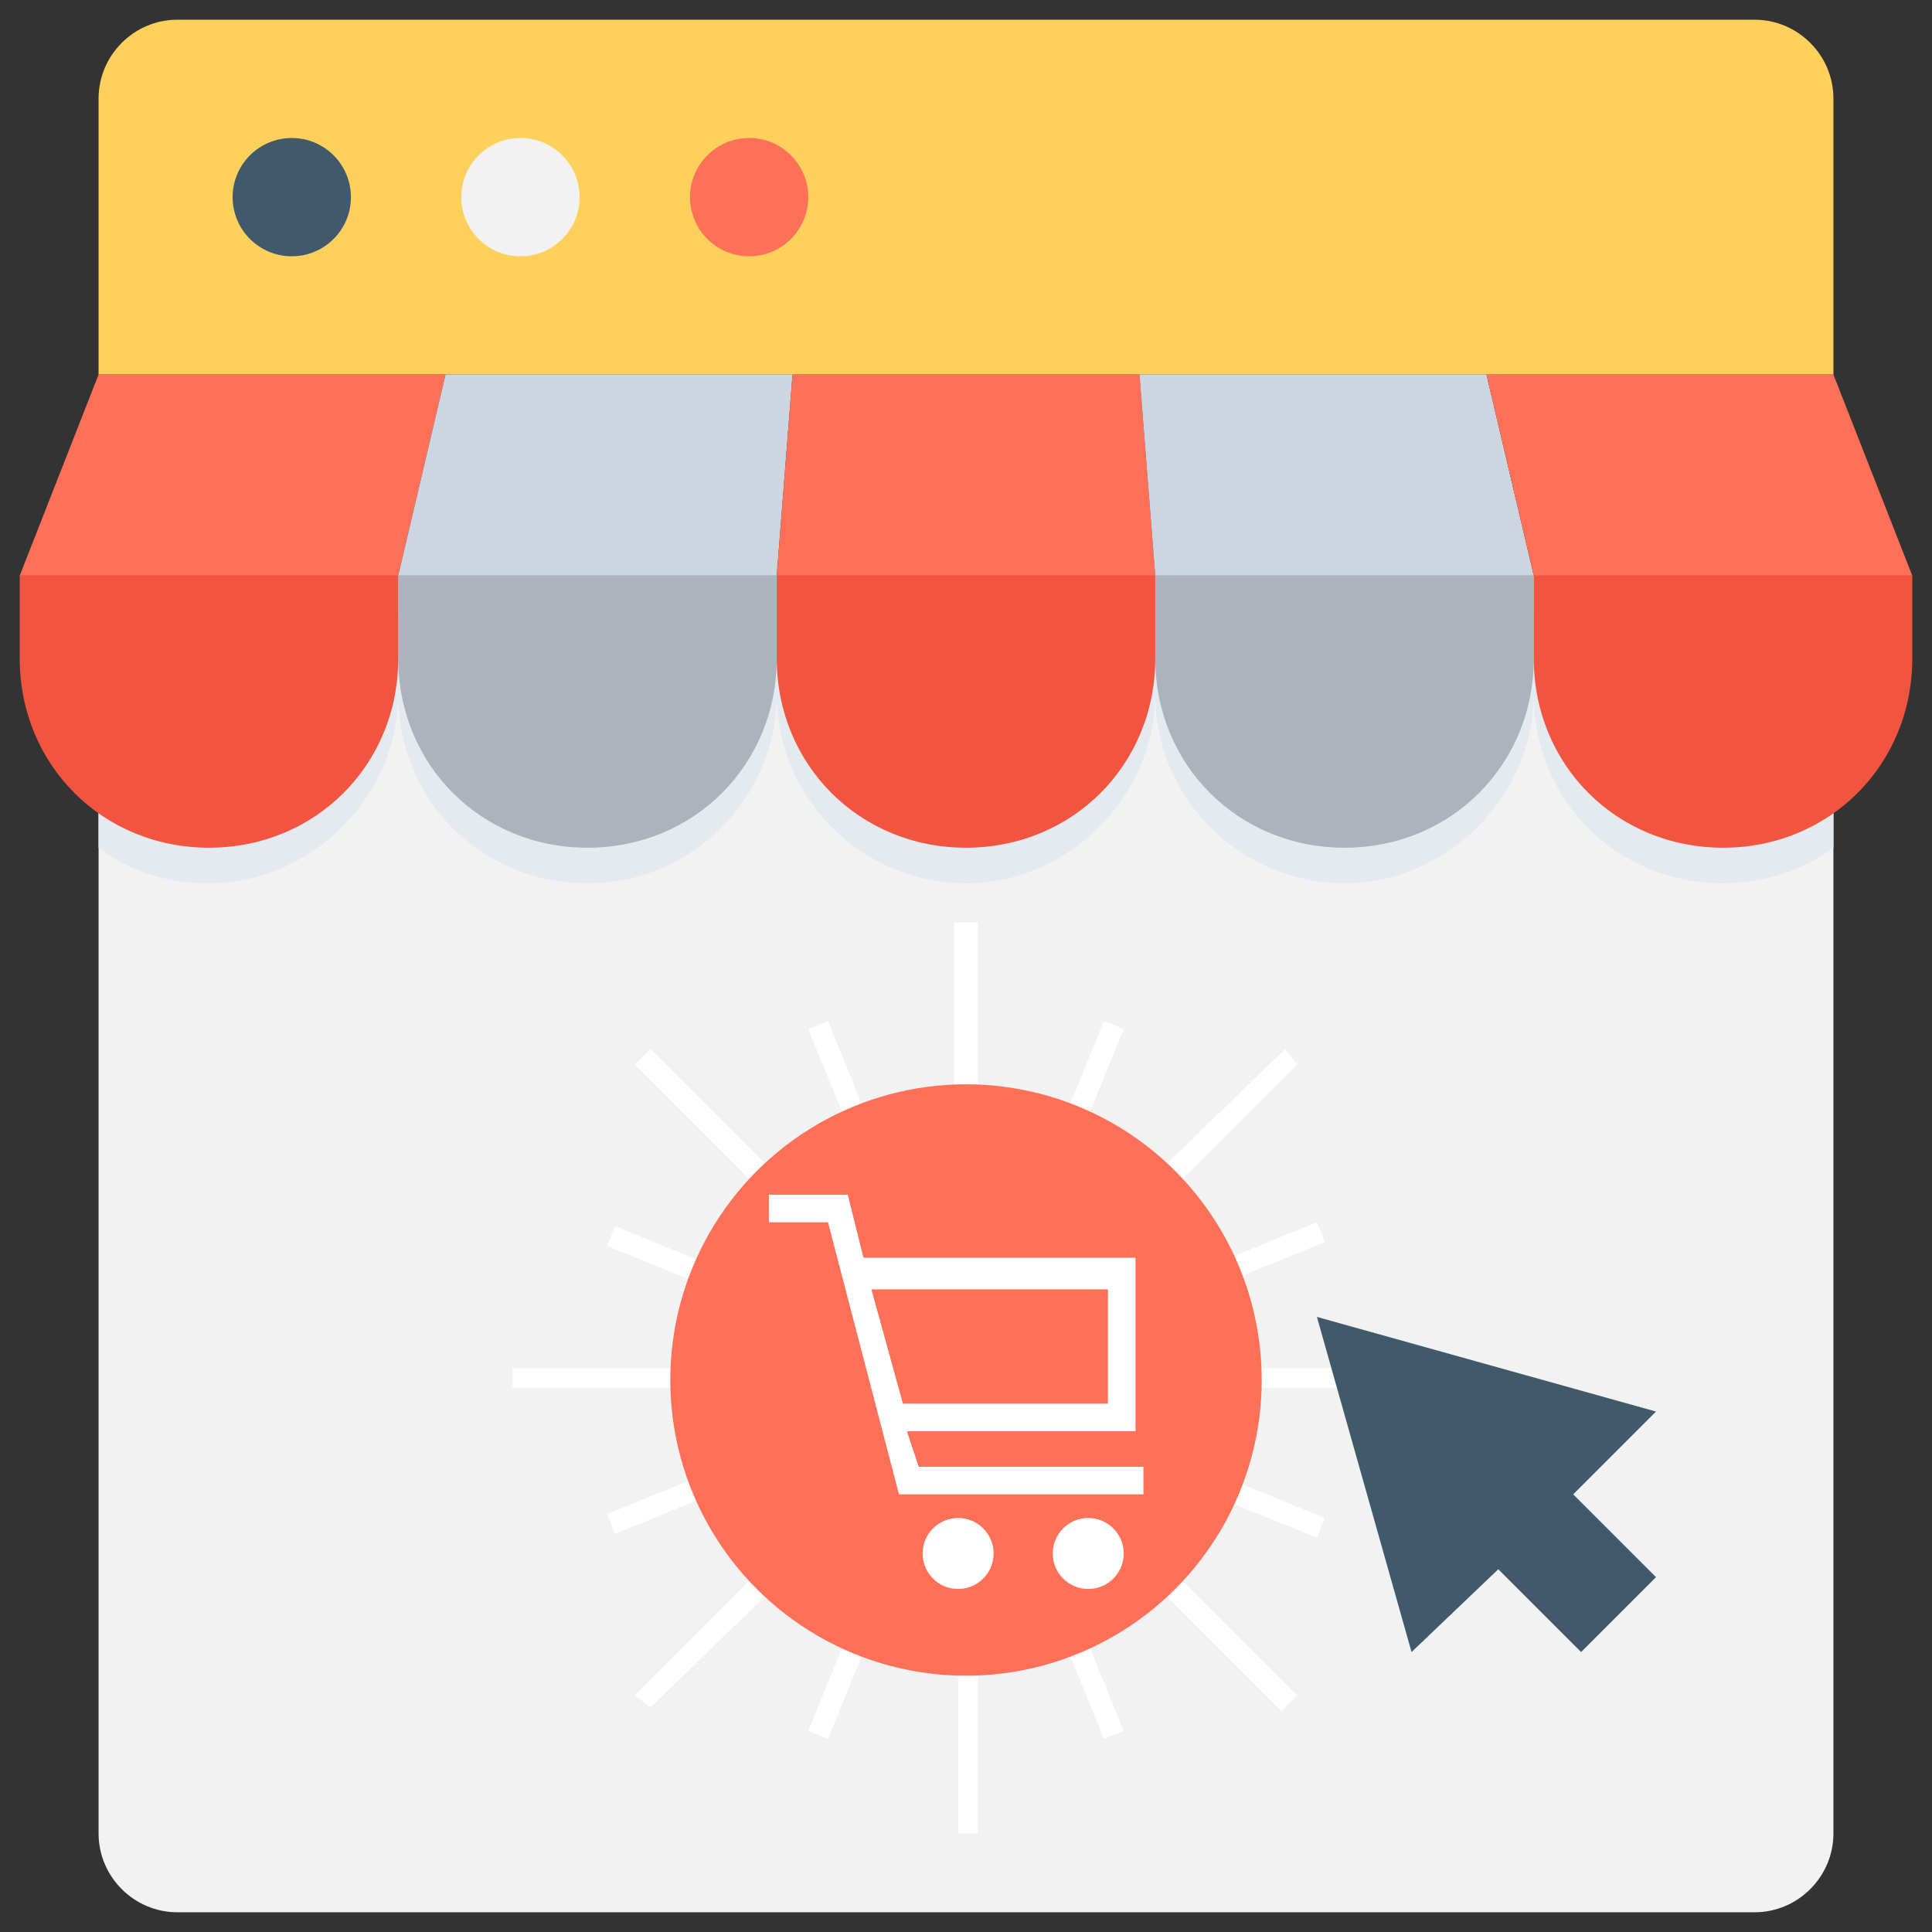 <?xml version="1.0" encoding="utf-8"?>
<!-- Generator: Adobe Illustrator 20.1.0, SVG Export Plug-In . SVG Version: 6.00 Build 0)  -->
<!DOCTYPE svg PUBLIC "-//W3C//DTD SVG 1.1//EN" "http://www.w3.org/Graphics/SVG/1.1/DTD/svg11.dtd">
<svg version="1.1" id="Layer_1" xmlns="http://www.w3.org/2000/svg" xmlns:xlink="http://www.w3.org/1999/xlink" x="0px" y="0px"
	 viewBox="0 0 49 49" enable-background="new 0 0 49 49" xml:space="preserve">
<rect x="0" y="0" width="49" height="49" fill="#333333" stroke="none"/>
<g>
	<path fill="#F2F2F2" d="M2.5,14.6v31.9c0,1.1,0.9,2,2,2h40c1.1,0,2-0.9,2-2V14.6H2.5z"/>
	<path fill="#FFFFFF" d="M24.8,23.4v4.7c-0.1,0-0.2,0-0.3,0s-0.2,0-0.3,0v-4.7H24.8z"/>
	<path fill="#FFFFFF" d="M24.8,41.8v4.7h-0.5v-4.7c0.1,0,0.2,0,0.3,0S24.7,41.8,24.8,41.8z"/>
	<path fill="#FFFFFF" d="M32.9,27l-3.3,3.3c-0.1-0.1-0.2-0.3-0.4-0.4l3.4-3.3L32.9,27z"/>
	<path fill="#FFFFFF" d="M19.9,40l-3.4,3.3L16.1,43l3.3-3.3C19.6,39.8,19.7,39.9,19.9,40z"/>
	<path fill="#FFFFFF" d="M36.1,34.7v0.5h-4.7c0-0.1,0-0.2,0-0.2c0-0.1,0-0.2,0-0.3H36.1z"/>
	<path fill="#FFFFFF" d="M17.7,35c0,0.1,0,0.2,0,0.2h-4.7v-0.5h4.7C17.7,34.8,17.7,34.9,17.7,35z"/>
	<path fill="#FFFFFF" d="M32.9,43l-0.4,0.4L29.1,40c0.1-0.1,0.3-0.2,0.4-0.4L32.9,43z"/>
	<path fill="#FFFFFF" d="M19.9,30c-0.1,0.1-0.3,0.2-0.4,0.4L16.1,27l0.4-0.4L19.9,30z"/>
	<path fill="#FFFFFF" d="M22.1,28.6c-0.2,0-0.3,0.1-0.5,0.2l-1.1-2.7l0.5-0.2L22.1,28.6z"/>
	<path fill="#FFFFFF" d="M28.5,43.9L28,44.1l-1.1-2.7c0.2-0.1,0.3-0.1,0.5-0.2L28.5,43.9z"/>
	<path fill="#FFFFFF" d="M18.3,32.2c-0.1,0.1-0.1,0.3-0.2,0.5l-2.7-1.1l0.2-0.5L18.3,32.2z"/>
	<path fill="#FFFFFF" d="M33.6,38.5l-0.2,0.5l-2.7-1.1c0.1-0.1,0.1-0.3,0.2-0.5L33.6,38.5z"/>
	<path fill="#FFFFFF" d="M18.3,37.8l-2.7,1.1l-0.2-0.5l2.7-1.1C18.1,37.5,18.2,37.7,18.3,37.8z"/>
	<path fill="#FFFFFF" d="M33.6,31.5l-2.7,1.1c0-0.2-0.1-0.3-0.2-0.5l2.7-1.1L33.6,31.5z"/>
	<path fill="#FFFFFF" d="M22.1,41.4L21,44.1l-0.5-0.2l1.1-2.7C21.8,41.3,22,41.3,22.1,41.4z"/>
	<path fill="#FFFFFF" d="M28.5,26.1l-1.1,2.7c-0.1-0.1-0.3-0.1-0.5-0.2l1.1-2.7L28.5,26.1z"/>
	<path fill="#FFD15C" d="M44.5,0.5h-40c-1.1,0-2,0.9-2,2v7h44v-7C46.5,1.4,45.6,0.5,44.5,0.5z"/>
	<polygon fill="#40596B" points="33.4,33.4 35.8,41.9 38,39.8 40.1,41.9 42,40 39.9,37.9 42,35.8 	"/>
	<circle fill="#FF7058" cx="19" cy="5" r="1.5"/>
	<circle fill="#F2F2F2" cx="13.2" cy="5" r="1.5"/>
	<circle fill="#40596B" cx="7.4" cy="5" r="1.5"/>
	<path fill="#E4EAEF" d="M46.5,15.6v5.9c-0.8,0.6-1.8,0.9-2.8,0.9c-2.7,0-4.8-2.1-4.8-4.8c0,2.6-2.2,4.8-4.8,4.8
		c-2.6,0-4.8-2.1-4.8-4.8c0,2.6-2.2,4.8-4.8,4.8s-4.8-2.1-4.8-4.8c0,2.6-2.1,4.8-4.8,4.8s-4.8-2.1-4.8-4.8c0,2.6-2.2,4.8-4.8,4.8
		c-1.1,0-2-0.3-2.8-0.9v-5.9H46.5z"/>
	<polygon fill="#FF7058" points="10.1,14.6 0.5,14.6 2.5,9.5 11.3,9.5 	"/>
	<polygon fill="#CDD6E0" points="19.7,14.6 10.1,14.6 11.3,9.5 20.1,9.5 	"/>
	<polygon fill="#FF7058" points="29.3,14.6 19.7,14.6 20.1,9.5 28.9,9.5 	"/>
	<polygon fill="#CDD6E0" points="38.9,14.6 29.3,14.6 28.9,9.5 37.7,9.5 	"/>
	<polygon fill="#FF7058" points="48.5,14.6 38.9,14.6 37.7,9.5 46.5,9.5 	"/>
	<g>
		<path fill="#ACB3BA" d="M10.1,16.7c0,2.7,2.1,4.8,4.8,4.8c2.7,0,4.8-2.1,4.8-4.8v-2.1h-9.6V16.7z"/>
		<path fill="#ACB3BA" d="M29.3,14.6v2.1c0,2.7,2.1,4.8,4.8,4.8c2.7,0,4.8-2.1,4.8-4.8v-2.1H29.3z"/>
	</g>
	<g>
		<path fill="#F1543F" d="M0.5,16.7c0,2.7,2.1,4.8,4.8,4.8h0c2.7,0,4.8-2.1,4.8-4.8v-2.1H0.5V16.7z"/>
		<path fill="#F1543F" d="M19.7,16.7c0,2.7,2.1,4.8,4.8,4.8s4.8-2.1,4.8-4.8v-2.1h-9.6V16.7z"/>
		<path fill="#F1543F" d="M38.9,14.6v2.1c0,2.7,2.1,4.8,4.8,4.8c2.7,0,4.8-2.1,4.8-4.8v-2.1H38.9z"/>
	</g>
	<circle fill="#FF7058" cx="24.5" cy="35" r="7.5"/>
	<path fill="#FFFFFF" d="M23.3,37.2L23,36.3h5.8v-4.4h-6.9l-0.4-1.6h-2v0.7h1.5l1.8,6.9H29v-0.7H23.3z M28.1,32.7v2.9h-5.2l-0.8-2.9
		H28.1z"/>
	<g>
		<circle fill="#FFFFFF" cx="24.3" cy="39.4" r="0.9"/>
		<circle fill="#FFFFFF" cx="27.6" cy="39.4" r="0.9"/>
	</g>
</g>
</svg>
